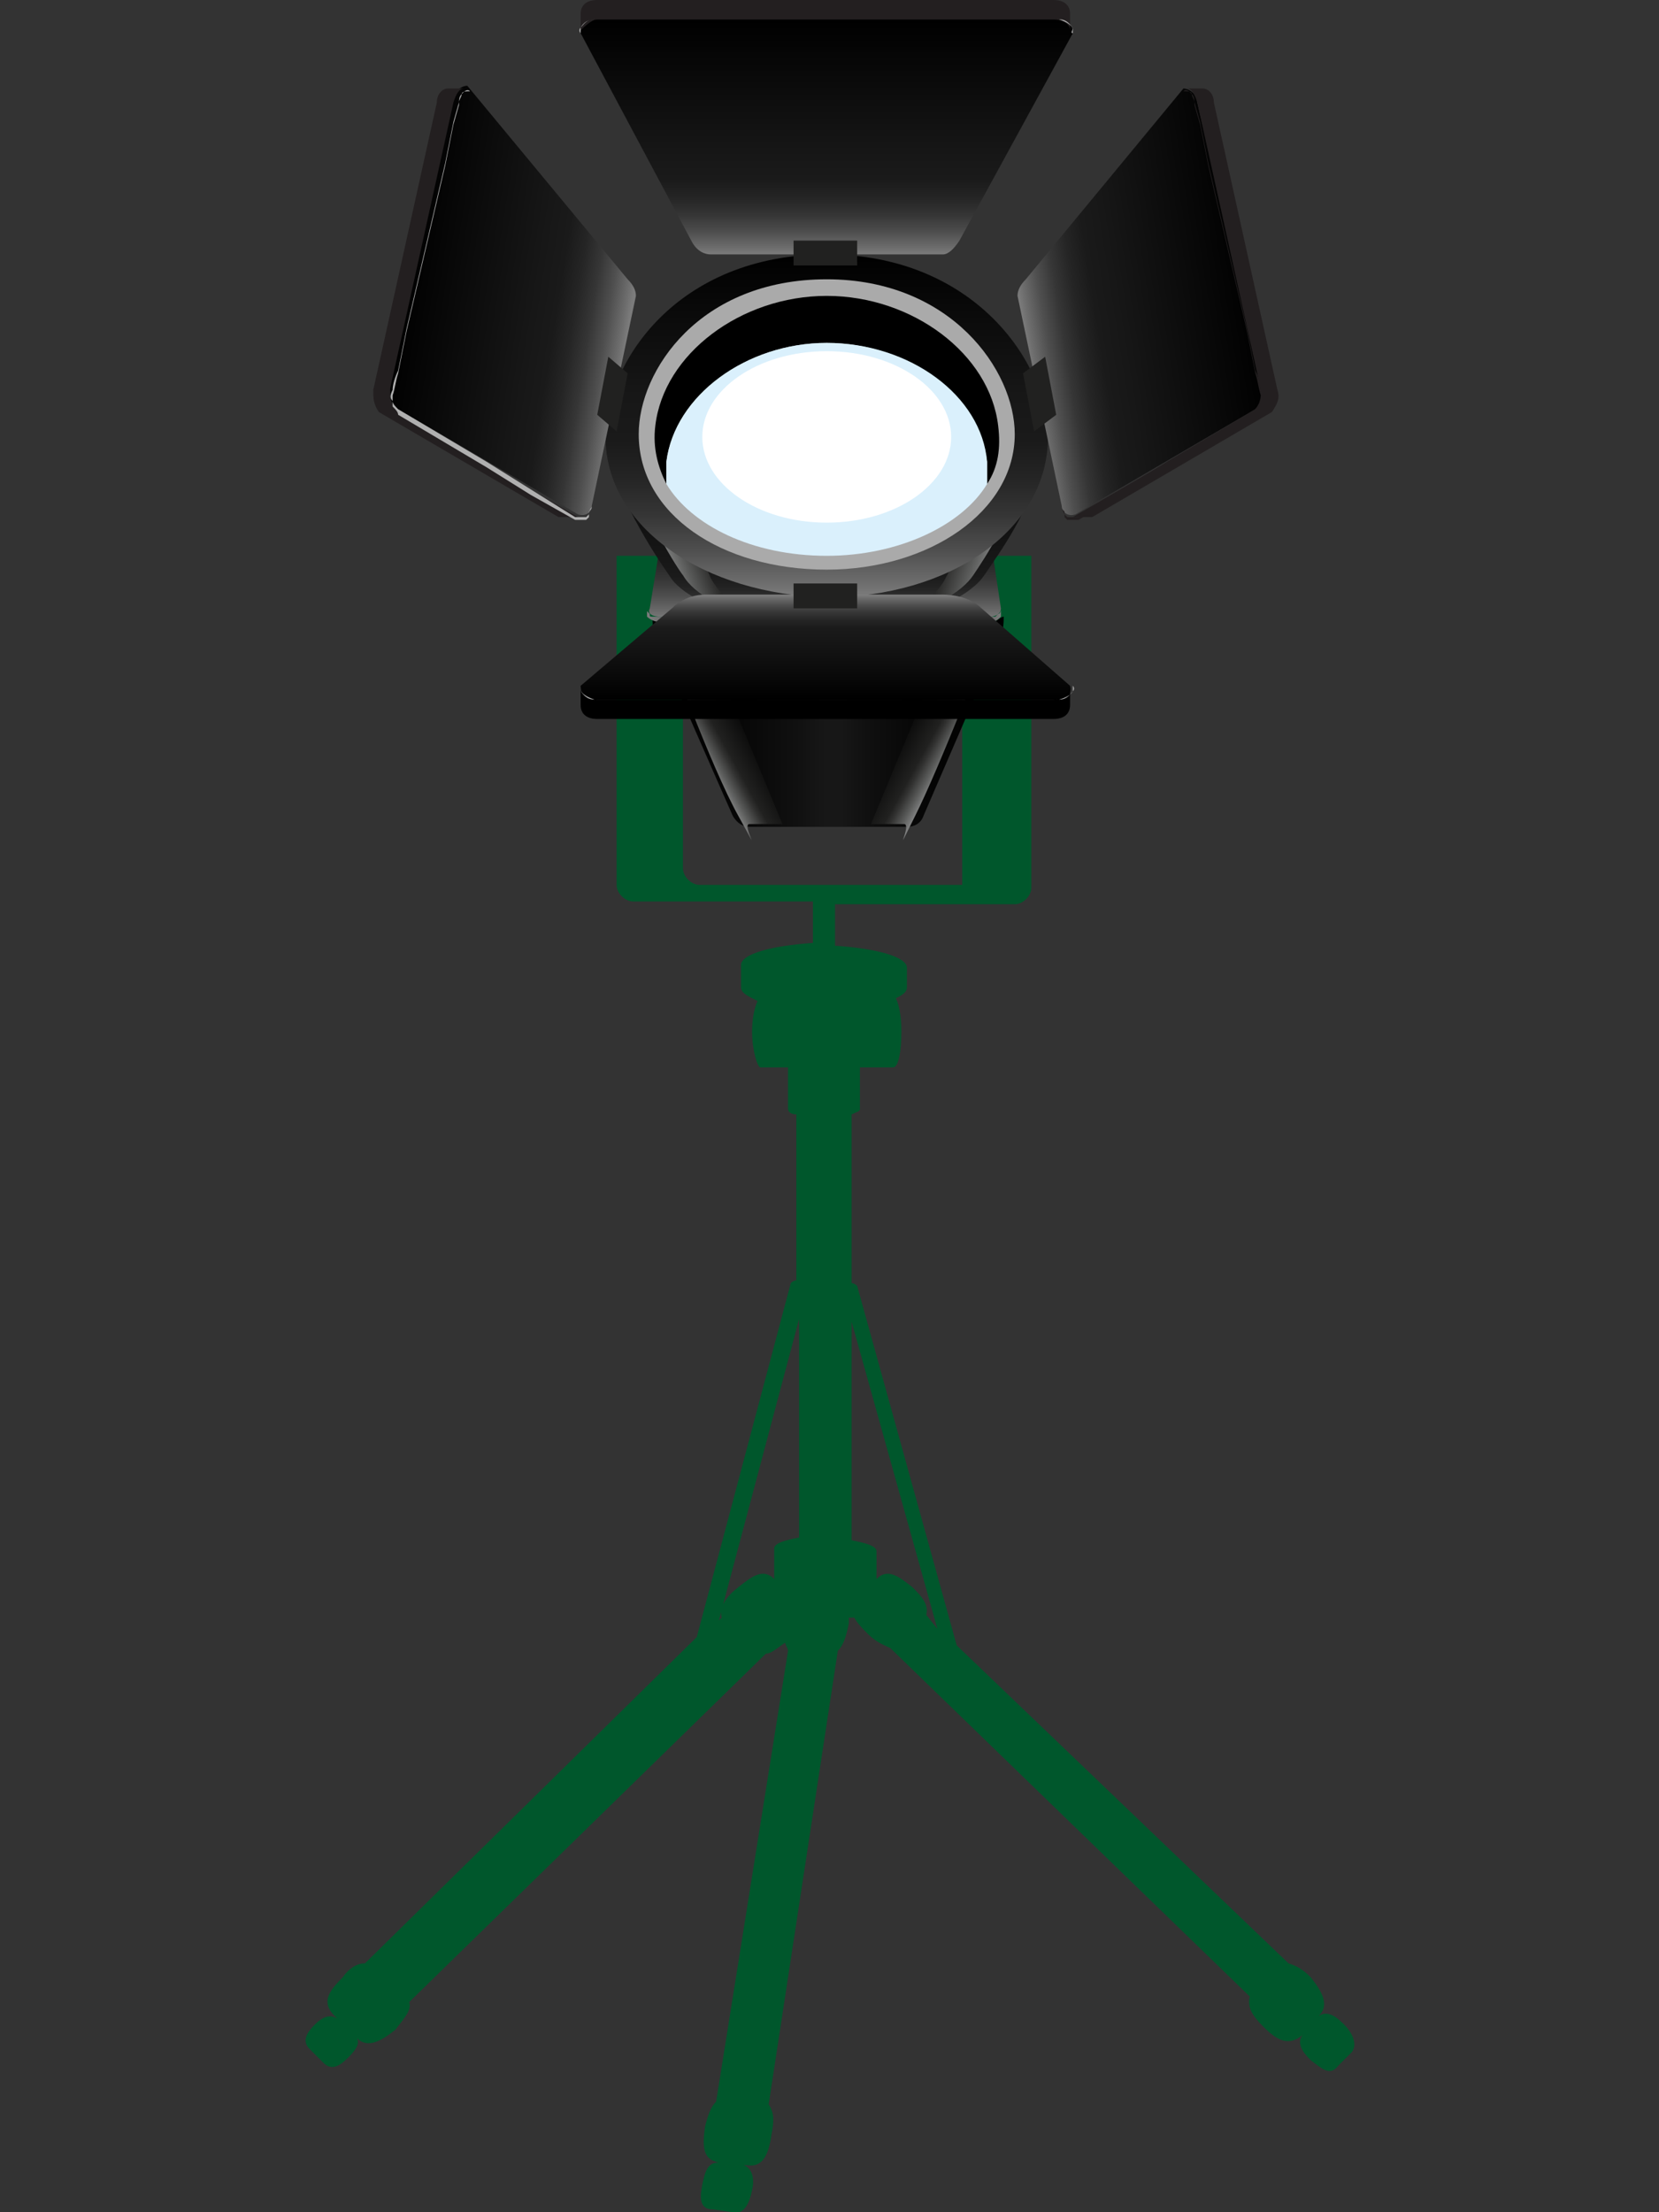 <svg enable-background="new 0 0 60 80" height="80" viewBox="0 0 60 80" width="60" xmlns="http://www.w3.org/2000/svg" xmlns:xlink="http://www.w3.org/1999/xlink"><rect x="0" y="0" width="60" height="80" fill="#333333" stroke="none"/><linearGradient id="a" gradientTransform="matrix(1 0 0 -1 429.338 566.436)" gradientUnits="userSpaceOnUse" x1="-399.501" x2="-399.501" y1="552.766" y2="544.063"><stop offset="0"/><stop offset=".586" stop-color="#171717"/><stop offset=".681" stop-color="#1a1a1a"/><stop offset=".761" stop-color="#252525"/><stop offset=".836" stop-color="#363636"/><stop offset=".908" stop-color="#4f4f4f"/><stop offset=".976" stop-color="#6e6e6e"/><stop offset="1" stop-color="#7b7b7b"/></linearGradient><linearGradient id="b" gradientTransform="matrix(1 0 0 -1 429.338 566.436)" gradientUnits="userSpaceOnUse" x1="-405.837" x2="-393.107" y1="540.336" y2="540.336"><stop offset="0"/><stop offset=".209" stop-color="#040404"/><stop offset=".415" stop-color="#101010"/><stop offset=".5" stop-color="#171717"/><stop offset=".502" stop-color="#171717"/><stop offset=".543" stop-color="#171717"/><stop offset=".629" stop-color="#0f0f0f"/><stop offset=".806" stop-color="#040404"/><stop offset="1"/></linearGradient><linearGradient id="c" gradientTransform="matrix(-1 0 0 1 221.695 226.16)" gradientUnits="userSpaceOnUse" x1="185.465" x2="198.194" y1="-203.86" y2="-203.86"><stop offset="0" stop-color="#7b7b7b"/><stop offset=".027" stop-color="#6d6d6d"/><stop offset=".112" stop-color="#464646"/><stop offset=".197" stop-color="#272727"/><stop offset=".279" stop-color="#121212"/><stop offset=".358" stop-color="#040404"/><stop offset=".43"/><stop offset=".57"/><stop offset=".647" stop-color="#101010"/><stop offset=".799" stop-color="#3a3a3a"/><stop offset="1" stop-color="#7b7b7b"/></linearGradient><linearGradient id="d"><stop offset="0" stop-color="#818282"/><stop offset=".109" stop-color="#5a5b5a"/><stop offset=".24" stop-color="#313130"/><stop offset=".306" stop-color="#212120"/><stop offset=".79"/><stop offset="1"/></linearGradient><linearGradient id="e" gradientTransform="matrix(1 0 0 -1 429.338 566.436)" gradientUnits="userSpaceOnUse" x1="-404.213" x2="-401.699" xlink:href="#d" y1="539.648" y2="541.035"/><linearGradient id="f" gradientTransform="matrix(-1 0 0 -1 -3107.816 566.436)" gradientUnits="userSpaceOnUse" x1="-3142.46" x2="-3139.947" xlink:href="#d" y1="539.665" y2="541.051"/><linearGradient id="g" gradientTransform="matrix(-1 0 0 1 221.695 226.16)" gradientUnits="userSpaceOnUse" x1="191.795" x2="191.795" y1="-210.959" y2="-203.418"><stop offset="0"/><stop offset=".672" stop-color="#171717"/><stop offset=".747" stop-color="#1a1a1a"/><stop offset=".811" stop-color="#252525"/><stop offset=".87" stop-color="#363636"/><stop offset=".927" stop-color="#4f4f4f"/><stop offset=".981" stop-color="#6e6e6e"/><stop offset="1" stop-color="#7b7b7b"/></linearGradient><linearGradient id="h" gradientTransform="matrix(-1 0 0 1 221.695 226.16)" gradientUnits="userSpaceOnUse" x1="195.296" x2="197.75" y1="-207.274" y2="-206.283"><stop offset=".393" stop-color="#212120"/><stop offset=".525" stop-color="#313130"/><stop offset=".783" stop-color="#5a5b5a"/><stop offset="1" stop-color="#818282"/></linearGradient><linearGradient id="i" gradientTransform="matrix(-1 0 0 1 221.695 226.16)" gradientUnits="userSpaceOnUse" x1="185.676" x2="188.368" y1="-206.312" y2="-207.292"><stop offset="0" stop-color="#818282"/><stop offset=".217" stop-color="#5a5b5a"/><stop offset=".475" stop-color="#313130"/><stop offset=".608" stop-color="#212120"/></linearGradient><linearGradient id="j" gradientTransform="matrix(-1 0 0 1 221.695 226.16)" gradientUnits="userSpaceOnUse" x1="191.795" x2="191.795" y1="-217.032" y2="-204.632"><stop offset="0"/><stop offset=".414" stop-color="#171717"/><stop offset=".549" stop-color="#1a1a1a"/><stop offset=".662" stop-color="#252525"/><stop offset=".768" stop-color="#363636"/><stop offset=".869" stop-color="#4f4f4f"/><stop offset=".966" stop-color="#6e6e6e"/><stop offset="1" stop-color="#7b7b7b"/></linearGradient><linearGradient id="k"><stop offset="0" stop-color="#7b7b7b"/><stop offset=".024" stop-color="#6e6e6e"/><stop offset=".092" stop-color="#4f4f4f"/><stop offset=".164" stop-color="#363636"/><stop offset=".239" stop-color="#252525"/><stop offset=".319" stop-color="#1a1a1a"/><stop offset=".414" stop-color="#171717"/><stop offset="1"/></linearGradient><linearGradient id="l" gradientTransform="matrix(1 0 0 -1 429.338 566.436)" gradientUnits="userSpaceOnUse" x1="-399.448" x2="-399.448" xlink:href="#k" y1="557.254" y2="565.721"/><linearGradient id="m" gradientTransform="matrix(-1 0 0 1 -522.088 507.221)" gradientUnits="userSpaceOnUse" x1="-551.948" x2="-551.948" xlink:href="#k" y1="-485.693" y2="-481.928"/><linearGradient id="n" gradientTransform="matrix(1 0 0 -1 429.338 566.436)" gradientUnits="userSpaceOnUse" x1="-392.372" x2="-384.12" xlink:href="#k" y1="554.917" y2="556.224"/><linearGradient id="o" gradientTransform="matrix(-1 0 0 -1 -619.361 566.436)" gradientUnits="userSpaceOnUse" x1="-642.135" x2="-633.885" xlink:href="#k" y1="554.969" y2="556.275"/><path d="m48.6 73.2c-.3-.3-.6-.5-.9-.3.4-.4.1-.9-.3-1.4-.3-.3-.5-.4-.8-.5l-12-11.5-3.6-13s-.1-.1-.2-.1v-6.1c.2-.1.3-.1.3-.2v-1.5h1.2c.2 0 .3-.6.3-1.3 0-.6-.1-1-.2-1.2.2-.1.4-.2.4-.4v-.7c0-.4-1.1-.7-2.6-.8v-1.5h6.2.3c.3 0 .6-.3.6-.6v-12h-.3-.3-.1-.3-1.5v11.9h-6.8-2.2-.5c-.3 0-.6-.3-.6-.6v-11.3h-.3-.3-1.2-.3-.3v11.9c0 .3.3.6.6.6h1.8 1.1 2.1 1.5v1.5c-1.5.1-2.6.4-2.6.8v.8c0 .2.2.3.6.5-.1.2-.2.6-.2 1.1 0 .7.2 1.3.3 1.3h1v1.5c0 .1.1.2.3.2v6c-.1 0-.2.1-.2.1l-3.4 12.8-12 11.8c-.3 0-.6.2-.8.5-.5.5-.8.9-.3 1.4l.1.1c-.3-.2-.6 0-.8.2-.3.3-.5.6-.2.9l.5.5c.3.3.6.1.9-.2s.5-.6.2-.8l.1.1c.4.4.9.1 1.4-.3.3-.4.6-.7.5-1l12.9-12.6c.2 0 .4-.2.7-.4 0 .1.1.2.1.3l-2.6 16.3c-.2.2-.3.5-.4.9-.1.7-.1 1.2.5 1.3-.4 0-.5.3-.6.8s-.1.9.4.9l.7.1c.4.1.6-.3.7-.8.1-.4 0-.8-.3-.9h.1c.6.1.8-.4.9-1.1.1-.5.1-.8-.1-1.1l2.5-16.4c.2-.2.3-.5.4-1 0-.1 0-.1 0-.2h.2c.1.2.3.4.5.6.3.3.6.4.8.5l13 12.6c-.1.4.1.7.5 1.1.5.5.9.7 1.4.3-.2.3 0 .6.3.9.4.3.7.6 1 .2l.5-.5c.2-.3 0-.7-.3-1zm-19.7-17.6c-.5.1-.9.2-.9.4v1.1c-.4-.4-.8-.1-1.3.3-.4.3-.7.7-.6 1.1l-.1.1 2.9-10.9zm4.6 2.8c.1-.4-.2-.7-.5-1-.5-.4-.9-.7-1.3-.3v-1c0-.2-.4-.3-.9-.4v-7.9l3.1 11.1z" fill="#00572c"/><path d="m23.5 32h12.7c.3 0 .6-.3.6-.6v-11.3h-13.9v11.3c0 .4.3.6.6.6z" fill="none"/><path d="m36.2 22c0 .2-.2.3-.4.3h-11.9c-.3 0-.5-.1-.4-.3l1.3-8c0-.2.2-.3.4-.3h9.4c.2 0 .4.2.4.3z" fill="url(#a)"/><path d="m35.9 22.5c-.1 0-.2 0-.3 0s-.2 0-.4 0-.5 0-.8 0c-1.2 0-2.9 0-4.5 0s-3.3 0-4.5 0c-.3 0-.6 0-.8 0-.1 0-.2 0-.3 0s-.2 0-.3 0c-.2 0-.3-.1-.4-.2 0 .2 0 .5.1.7.1.4 2.8 6.5 2.8 6.5s.2.4.6.4h2.4.9 2.4c.5 0 .6-.4.6-.4s2.6-6 2.8-6.5c.1-.3.1-.5.1-.7-.1 0-.3.2-.4.2z" fill="url(#b)"/><path d="m23.9 22.5h.3.3.8 4.5s3.3 0 4.5 0h.8.4.3c.2 0 .3-.1.4-.2 0-.1 0-.1 0-.2s0 .1-.1.1l-.1.1c-.1 0-.1 0-.2 0 0 0 0 0-.1 0 0 0 0 0-.1 0 0 0-.1 0-.2 0s-.2 0-.4 0-.5 0-.8 0c-1.2 0-2.9 0-4.5 0s-3.3 0-4.5 0c-.3 0-.6 0-.8 0s-.5 0-.6 0c0 0 0 0-.1 0h-.1c-.1 0-.1 0-.1-.1l-.1-.1v.2c.1.1.3.2.5.2z" fill="url(#c)"/><path d="m24.7 22.7h-.2c-.1 0-.1 0-.2 0h-.1c-.1 0-.1 0-.2 0s-.1 0-.1 0c0 .1 0 .2.1.3.1.3 1.7 4.7 2.7 6.5s.1.3.4.3h1.2l-2.9-7z" fill="url(#e)"/><path d="m35.1 22.7h.2.2.1.2.1c0 .1 0 .2-.1.3-.1.3-1.8 4.7-2.7 6.5s-.1.3-.4.3h-1.2l2.9-7z" fill="url(#f)"/><path d="m29.2 15.3c-2.4.2-4.8.6-7.2 1.2.6 2.1 2.2 4.3 2.2 4.3.5.9 2.8 1.9 5.7 1.9s5.1-1 5.7-1.9 1.6-2.2 2.2-4.4c-2.4-.6-4.8-1-7.2-1.2 0 0 0 0 0-.1-.2 0-.5 0-.7 0-.2.1-.5.1-.7.2 0-.1 0-.1 0 0z" fill="url(#g)"/><path d="m25.7 20.9c0-.1-1.2-2.3-1.7-4.9-.5.1-.9.2-1.4.3.6 2.3 2 4.4 2.1 4.5.4.7 1.5 1.3 3.2 1.6-1.2-.3-1.8-.8-2.2-1.5z" fill="url(#h)"/><path d="m34.2 20.9c-.3.6-1 1.2-2.2 1.5 1.7-.3 2.8-1 3.2-1.6s1.5-2.2 2.1-4.5c-.5-.1-.9-.2-1.4-.3-.5 2.7-1.7 4.9-1.7 4.9z" fill="url(#i)"/><path d="m21.9 15.8c0-2.7 2.6-6.6 8-6.6 5.3 0 8 3.9 8 6.6 0 3.4-3.6 5.8-8 5.8-4.4-.1-8-2.5-8-5.8z" fill="url(#j)"/><path d="m23.1 15.7c0-2.3 2.2-5.6 6.8-5.6 4.5 0 6.8 3.3 6.8 5.6 0 2.8-3.1 4.9-6.8 4.9-3.8 0-6.8-2-6.8-4.9z" fill="#aaa"/><path d="m29.9 12.4c2.9 0 5.5 1.9 5.8 4.3v.8c.4-.6.5-1.3.4-2.1-.3-2.6-3.1-4.7-6.2-4.7s-5.9 2.1-6.2 4.7c-.1.8.1 1.5.4 2.1 0-.3 0-.5 0-.8.3-2.4 2.9-4.3 5.8-4.3z"/><path d="m29.9 20.1c2.6 0 4.9-1.1 5.8-2.6 0-.3 0-.5 0-.8-.2-2.4-2.8-4.3-5.8-4.3-2.9 0-5.5 1.9-5.8 4.3v.8c.9 1.5 3.1 2.6 5.8 2.6z" fill="#daf0fc"/><path d="m34.4 15.8c0 1.7-2 3.1-4.5 3.1s-4.5-1.4-4.5-3.1 2-3.1 4.5-3.1 4.5 1.4 4.5 3.1z" fill="#fff"/><path d="m25 8.7c.2.4.5.5.7.5h8.4c.2 0 .4-.2.6-.5l4.1-7.5c0-.3-.2-.5-.6-.5h-16.6c-.4 0-.7.2-.6.5z" fill="url(#l)"/><path d="m21.6.7h16.5c.2 0 .6.1.6.4v-.6c0-.3-.2-.5-.6-.5h-16.5c-.4 0-.6.2-.6.5v.6c.1-.1.4-.4.6-.4z" fill="#231f20"/><path d="m28.7 8.7h2.3v.9h-2.3z" fill="#212120"/><path d="m38.8 1.2s0-.1 0-.2c-.1-.1-.2-.2-.5-.3-.2 0-.6 0-.9 0s-.7 0-1.2 0c-1.7 0-4 0-6.3 0s-4.6 0-6.3 0c-.4 0-.8 0-1.2 0-.3 0-.7 0-.9 0s-.4.1-.5.3c-.1.1 0 .2 0 .2s0-.1 0-.2c.1-.1.2-.3.5-.3s.6 0 .9 0 .7 0 1.2 0h6.3s4.6 0 6.3 0h1.2.9c.3 0 .4.2.5.3 0 .1-.1.2 0 .2z" fill="#b0b0b0"/><path d="m35.5 22c-.5-.5-1.3-.5-1.5-.5h-8.4c-.2 0-.8 0-1.3.5l-3.3 2.8c0 .3.2.5.6.5h16.5c.4 0 .7-.2.6-.5z" fill="url(#m)"/><path d="m38.1 25.3h-16.5c-.2 0-.6-.1-.6-.4v.6c0 .3.2.5.6.5h16.5c.4 0 .6-.2.6-.5v-.6c0 .1-.3.4-.6.4z"/><path d="m28.7 21.1h2.3v.9h-2.3z" fill="#212120"/><path d="m21 24.8v.2c.1.1.2.2.5.3h.9s.7 0 1.2 0h6.3s4.6 0 6.3 0h1.2.9s.4-.1.5-.3c.1-.1 0-.2 0-.2s0 .1 0 .2c-.1.1-.2.3-.5.3s-.6 0-.9 0-.7 0-1.2 0c-1.7 0-4 0-6.3 0s-4.6 0-6.3 0c-.4 0-.8 0-1.2 0-.3 0-.7 0-.9 0-.3 0-.4-.2-.5-.3 0-.1 0-.2 0-.2z" fill="#b0b0b0"/><path d="m37.1 10.1c-.2.2-.3.4-.3.6l1.6 7.6c0 .2.2.4.5.3l6.5-3.8c.3-.2.3-.4.3-.8l-2.4-10.3c0-.3-.3-.5-.5-.5z" fill="url(#n)"/><path d="m46.2 14.1-2.3-10.4c0-.3-.2-.5-.4-.5h-.6c.2 0 .3.2.4.5l2.3 10.4c0 .3 0 .5-.3.8l-6.5 3.8h-.1.7.1l6.5-3.8c.2-.3.3-.5.2-.8z" fill="#231f20"/><path d="m37.4 15.6-.4-2.1.8-.6.4 2.1z" fill="#212120"/><path d="m38.4 18.3c0 .1 0 .1.1.2v.1s0 0 .1.1h.1.1.1.1l1.6-1 1.6-1 3.2-1.9c.1-.1.2-.2.2-.3.1-.1.1-.2 0-.4 0-.2-.1-.5-.2-.7l-.3-1.5-.7-3-.7-3c-.1-.5-.2-1-.3-1.5l-.2-.7c0-.1-.1-.2-.1-.3-.1-.1-.2-.2-.3-.1.1 0 .3 0 .3.1.1.1.1.2.1.4l.2.7c.1.5.2 1 .3 1.5l.7 3 .7 3 .3 1.5c.1.3.1.5.2.8v.4c-.1.1-.2.2-.2.3l-3.2 1.9-1.6 1-1.6.9h-.1-.1-.1s0 0-.1 0c0 0 0 0-.1-.1 0 0 0 0 0-.1-.1-.2-.1-.2-.1-.3z" fill="#231f20"/><path d="m22.7 10.1c.2.2.3.4.3.6l-1.6 7.6c0 .2-.2.4-.5.3l-6.5-3.8c-.3-.2-.3-.4-.3-.8l2.3-10.4c0-.3.3-.5.5-.5z" fill="url(#o)"/><path d="m13.5 14.1 2.3-10.4c0-.3.2-.5.4-.5h.6c-.2 0-.3.2-.4.5l-2.3 10.4c0 .3 0 .5.3.8l6.5 3.8h.1-.7-.1l-6.5-3.8c-.2-.3-.2-.5-.2-.8z" fill="#231f20"/><path d="m22.3 15.6.4-2.1-.7-.6-.4 2.1z" fill="#212120"/><path d="m21.4 18.3c0 .1 0 .1-.1.2v.1s0 0-.1.1c0 0 0 0-.1 0h-.1-.1-.1l-1.6-1-1.6-1-3.2-1.9c-.1-.1-.2-.2-.2-.3-.1-.1-.1-.2 0-.4 0-.2.1-.5.2-.7l.3-1.5.7-3 .7-3c.1-.5.2-1 .3-1.5l.2-.7c0-.1.1-.2.1-.3.1-.1.2-.2.3-.1-.1 0-.3 0-.3.1-.1.1-.1.2-.1.4l-.2.7c-.1.5-.2 1-.3 1.5l-.7 3-.7 3-.3 1.5c-.1.3-.1.5-.2.8v.4c.1.1.2.2.2.3l3.2 1.9 1.6 1 1.6.9h.1.1.1.1s0 0 .1-.1c0 0 0 0 0-.1 0-.2.1-.2.1-.3z" fill="#b0b0b0"/></svg>